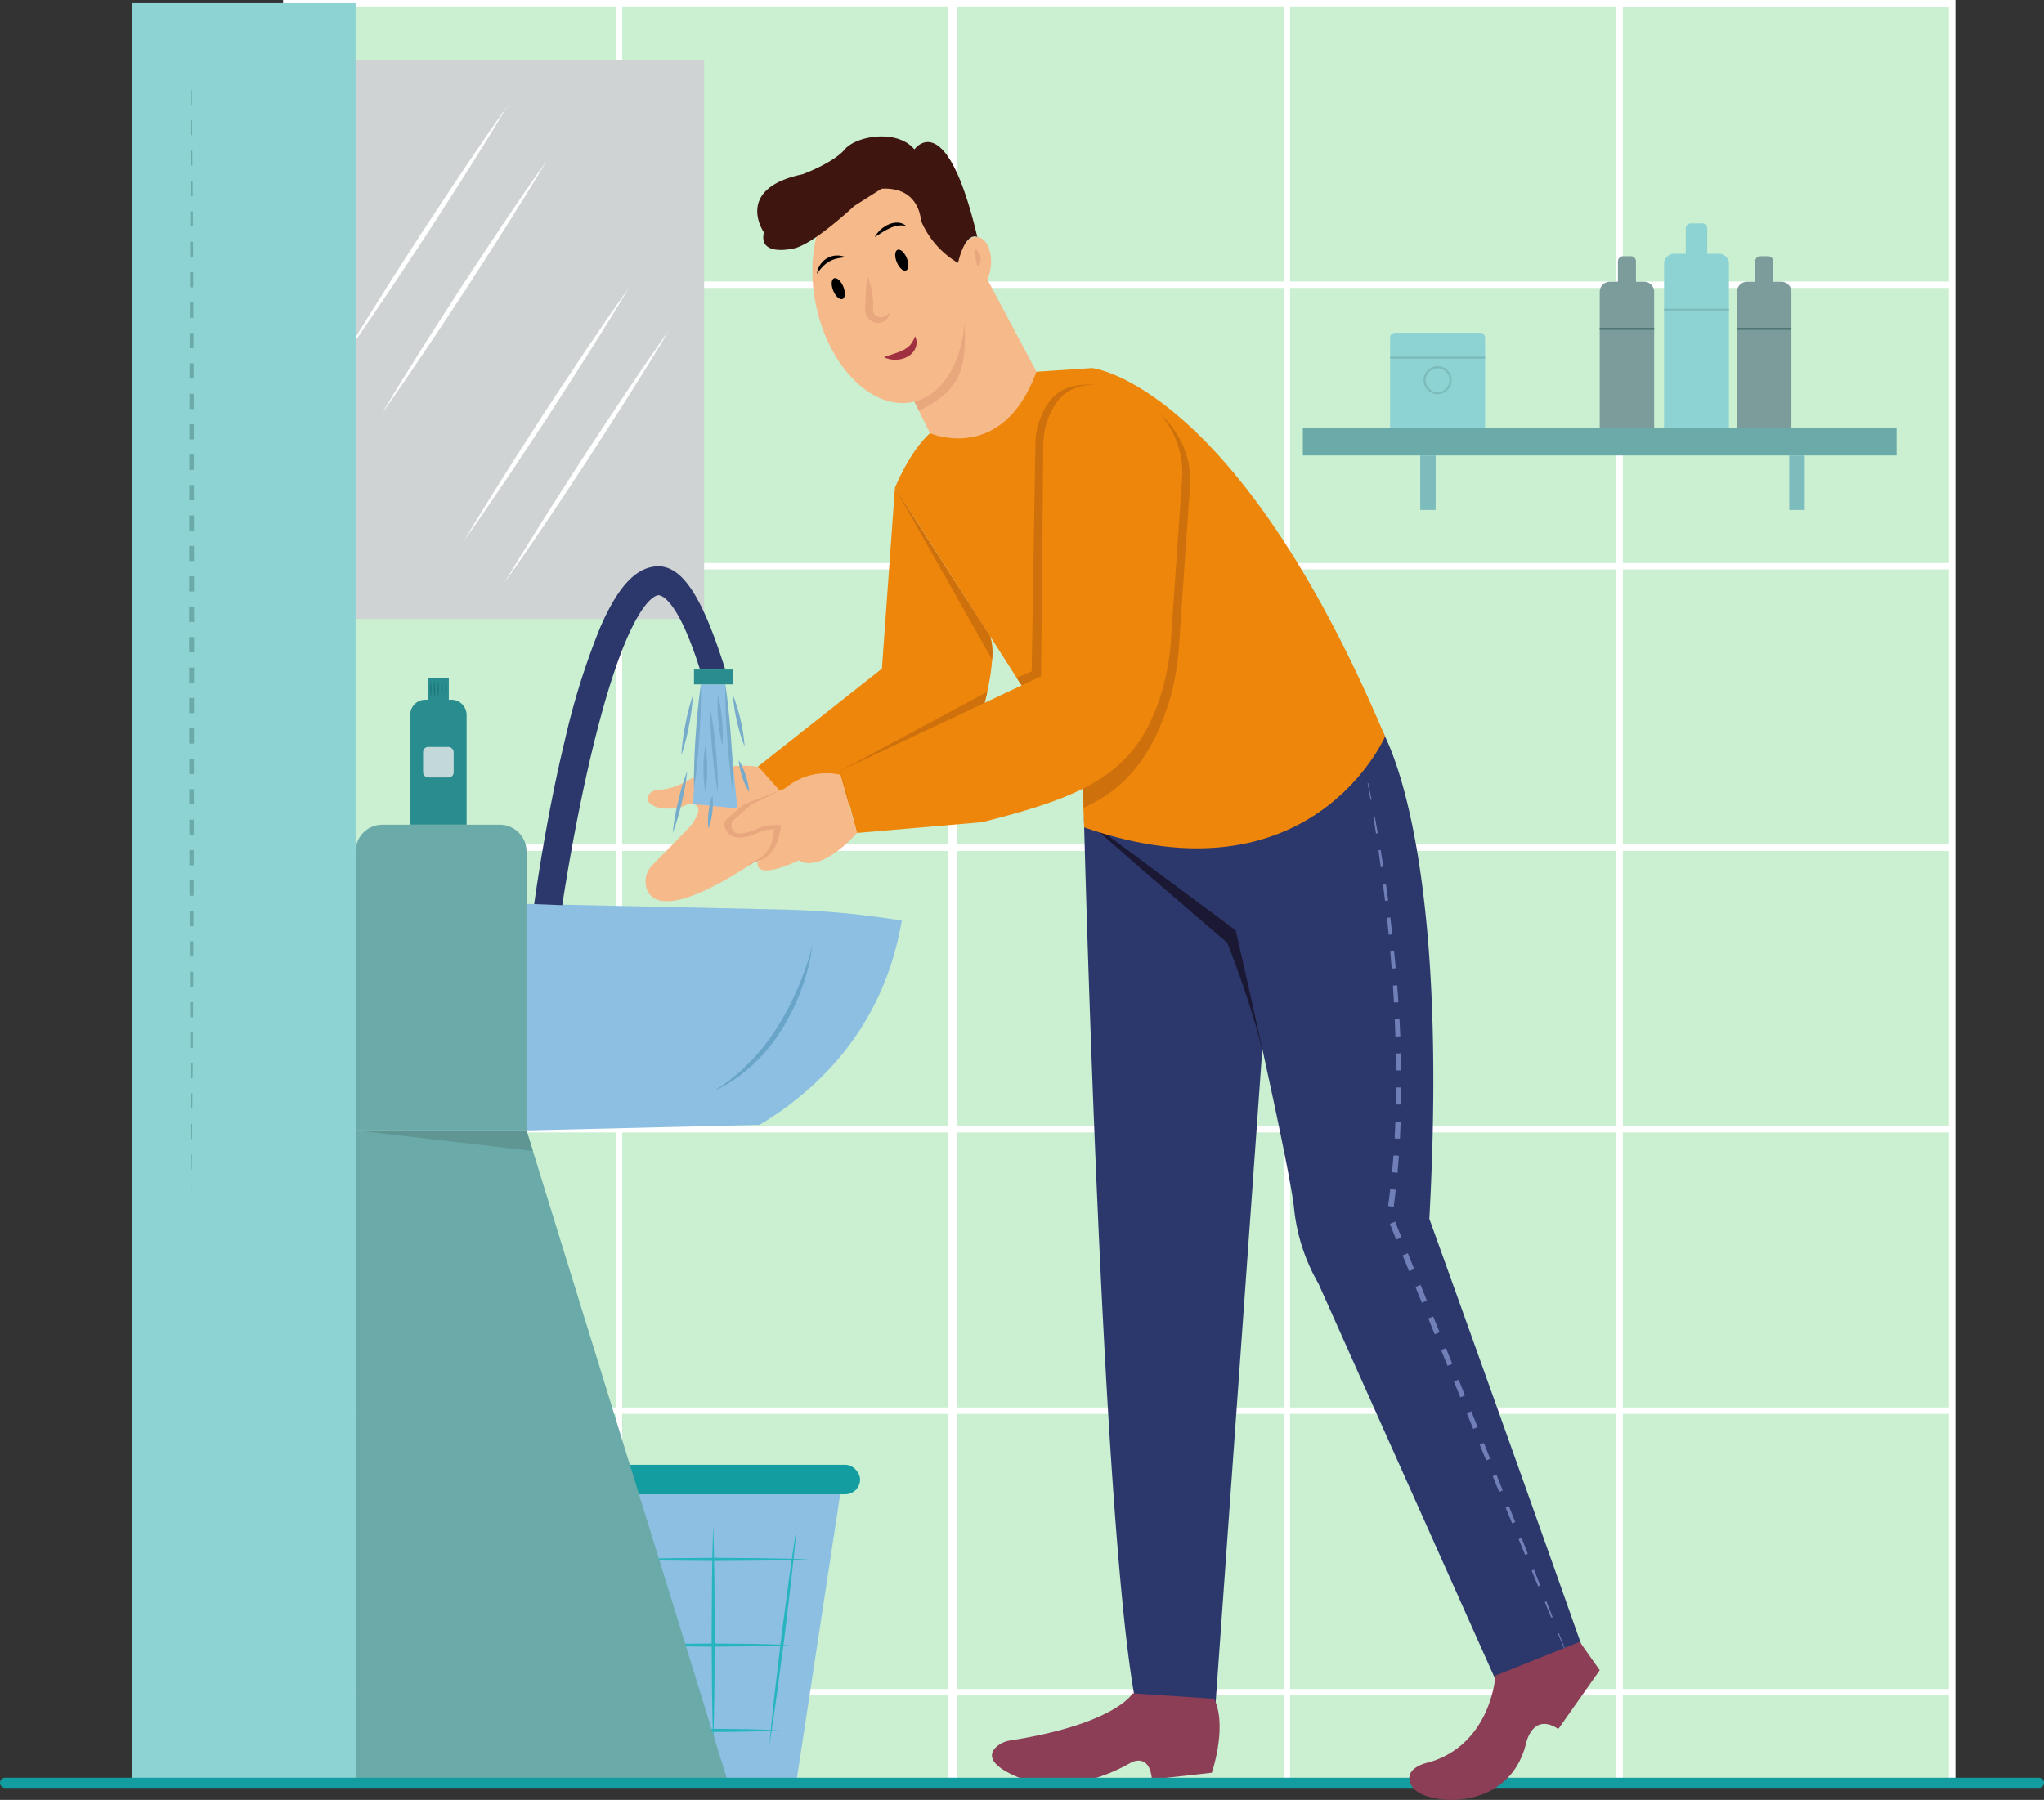 <svg xmlns="http://www.w3.org/2000/svg" viewBox="0 0 466.152 410.558" id="wash-hands-frequently"><rect x="0" y="0" width="466.152" height="410.558" fill="#333333" stroke="none"/><g><g><path fill="#caefd1" d="M65.297.735H445.22v405.933H65.297z"></path><path fill="none" stroke="#fff" stroke-miterlimit="10" stroke-width="1.47" d="M65.29 406.67V.735h75.874V406.67M141.164 406.67V.735h75.873V406.67M65.29.735H445.217M445.217 64.946H65.29M65.29 64.946H445.217M445.217 129.155H65.29M65.29 129.155H445.217M445.217 193.366H65.29M65.29 193.366H445.217M445.217 257.576H65.29M65.29 257.576H445.217M445.217 321.786H65.29M65.29 321.786H445.217M445.217 385.996H65.29M217.613 406.67V.735h75.857V406.67M293.47 406.67V.735h75.874V406.67"></path><path fill="none" stroke="#fff" stroke-miterlimit="10" stroke-width="1.47" d="M369.344 406.67V.735h75.873V406.67"></path><path fill="#cfd3d3" d="M70.682 13.644h89.905v127.518H70.682z"></path><path fill="#fff" d="M78.14 81.84c2.938-4.942 5.98-9.816 9.04-14.679 3.056-4.864 6.2-9.672 9.296-14.511 3.174-4.788 6.306-9.604 9.52-14.366l4.839-7.131c1.648-2.354 3.263-4.73 4.94-7.065-1.458 2.478-2.979 4.915-4.467 7.373l-4.57 7.307c-3.059 4.863-6.199 9.673-9.297 14.51-3.177 4.787-6.306 9.604-9.522 14.365-3.213 4.763-6.443 9.515-9.778 14.198ZM87.038 94.41c2.937-4.942 5.98-9.815 9.039-14.678 3.057-4.865 6.2-9.673 9.296-14.512 3.174-4.788 6.306-9.603 9.52-14.366l4.839-7.131c1.648-2.354 3.263-4.73 4.94-7.065-1.458 2.478-2.98 4.915-4.467 7.373l-4.57 7.307c-3.059 4.863-6.199 9.674-9.297 14.51-3.177 4.787-6.306 9.605-9.522 14.365-3.213 4.763-6.442 9.515-9.778 14.198ZM105.855 123.287c2.937-4.943 5.98-9.816 9.04-14.68 3.056-4.864 6.2-9.672 9.295-14.51 3.174-4.789 6.307-9.604 9.52-14.367l4.839-7.13c1.648-2.355 3.264-4.73 4.941-7.066-1.458 2.478-2.98 4.915-4.467 7.374l-4.57 7.307c-3.06 4.863-6.2 9.673-9.298 14.51-3.176 4.786-6.305 9.604-9.521 14.365-3.214 4.762-6.443 9.514-9.779 14.197ZM115.008 132.984c2.937-4.942 5.98-9.816 9.04-14.68 3.056-4.863 6.2-9.671 9.295-14.51 3.174-4.788 6.307-9.604 9.52-14.366l4.839-7.131c1.648-2.355 3.263-4.73 4.941-7.065-1.458 2.478-2.98 4.914-4.468 7.373l-4.569 7.307c-3.06 4.863-6.2 9.673-9.298 14.51-3.176 4.787-6.306 9.604-9.521 14.365-3.214 4.762-6.443 9.514-9.779 14.197Z"></path><path fill="#6aaaa8" d="M297.132 97.55h135.399v6.339H297.132z"></path><path fill="#7c9b9b" d="M367.138 64.273h7.801a2.306 2.306 0 0 1 2.306 2.306V97.55h-12.413V66.58a2.306 2.306 0 0 1 2.306-2.306Z"></path><path fill="#7c9b9b" d="M370.137 58.455h1.803a1.153 1.153 0 0 1 1.153 1.153v4.775h-4.109v-4.775a1.153 1.153 0 0 1 1.153-1.153Z"></path><path fill="#7dbcbc" d="M323.895 103.889h3.521v12.442h-3.521zM408.058 103.889h3.521v12.442h-3.521z"></path><path fill="#8dd3d3" d="M318.181 75.893h19.351a1.153 1.153 0 0 1 1.153 1.153V97.55h-21.657V77.046a1.153 1.153 0 0 1 1.153-1.153Z"></path><path fill="none" stroke="#7dbcbc" stroke-miterlimit="10" stroke-width=".489" d="M317.028 81.586h21.657"></path><circle cx="327.857" cy="86.722" r="2.964" fill="none" stroke="#7dbcbc" stroke-miterlimit="10" stroke-width=".489"></circle><path fill="none" stroke="#507776" stroke-miterlimit="10" stroke-width=".489" d="M364.832 75.013h12.413"></path><path fill="#7c9b9b" d="M398.44 64.273h7.8a2.306 2.306 0 0 1 2.307 2.306V97.55h-12.413V66.58a2.306 2.306 0 0 1 2.306-2.306Z"></path><path fill="#7c9b9b" d="M401.439 58.455h1.802a1.153 1.153 0 0 1 1.153 1.153v4.775h-4.108v-4.775a1.153 1.153 0 0 1 1.153-1.153Z"></path><path fill="none" stroke="#507776" stroke-miterlimit="10" stroke-width=".489" d="M396.134 75.013h12.413"></path><path fill="#8dd3d3" d="M381.81 57.884h10.185a2.306 2.306 0 0 1 2.306 2.306v37.36h-14.796V60.19a2.306 2.306 0 0 1 2.306-2.306Z"></path><path fill="#8dd3d3" d="M385.607 50.95h2.591a1.153 1.153 0 0 1 1.153 1.153v5.913h-4.897v-5.913a1.153 1.153 0 0 1 1.153-1.153Z"></path><path fill="none" stroke="#7dbcbc" stroke-miterlimit="10" stroke-width=".583" d="M379.505 70.687h14.796"></path><path fill="#8dd3d3" d="M30.168.735h50.926v406.371H30.168z"></path><path fill="#8dbfe2" d="M181.742 405.63h-36.965l-9.905-65.025h56.776l-9.906 65.025z"></path><rect width="65.771" height="6.726" x="130.374" y="334.124" fill="#139da0" rx="3.363"></rect><path fill="#26b5bf" d="M144.01 347.848c.737 4.191 1.398 8.393 2.046 12.596l1.856 12.623 1.691 12.646c.533 4.22 1.056 8.44 1.498 12.673-.739-4.19-1.399-8.393-2.047-12.596l-1.855-12.623-1.69-12.646c-.533-4.22-1.056-8.44-1.5-12.673ZM181.75 347.848c-.38 4.23-.838 8.45-1.309 12.669l-1.5 12.645-1.665 12.624c-.585 4.204-1.181 8.407-1.858 12.6.38-4.23.838-8.45 1.308-12.669l1.501-12.644 1.667-12.625c.585-4.204 1.182-8.407 1.857-12.6ZM162.649 347.848c.148 4.187.218 8.374.276 12.56l.084 12.56-.083 12.56c-.058 4.187-.128 8.374-.277 12.56-.15-4.186-.22-8.373-.277-12.56l-.083-12.56.084-12.56c.058-4.186.127-8.373.276-12.56Z"></path><path fill="#26b5bf" d="M141.983 355.7c3.546-.148 7.092-.218 10.639-.276l10.638-.083 10.639.082c3.546.058 7.092.128 10.638.277-3.546.15-7.092.22-10.638.278l-10.639.082-10.638-.084c-3.547-.057-7.093-.127-10.639-.276ZM145.529 375.246c2.892-.149 5.784-.218 8.676-.276 2.891-.06 5.783-.054 8.675-.084l8.675.082c2.892.059 5.784.128 8.676.278-2.892.15-5.784.219-8.676.277l-8.675.083c-2.892-.03-5.784-.025-8.675-.084-2.892-.058-5.784-.128-8.676-.276ZM148.822 394.708c2.396-.149 4.792-.218 7.187-.276 2.396-.06 4.792-.054 7.187-.084 2.397.028 4.792.026 7.188.083 2.396.058 4.791.127 7.188.277-2.397.15-4.792.22-7.188.277-2.396.058-4.791.055-7.188.083-2.395-.03-4.79-.024-7.187-.084-2.395-.058-4.79-.127-7.187-.276Z"></path><path fill="#6baaa8" d="m43.688 15.239.015 1.729h-.031l.016-1.729zM43.733 20.438l.03 3.469h-.151l.03-3.469h.091zM43.793 27.377l.031 3.469h-.273l.031-3.469h.211zM43.854 34.316l.03 3.469h-.393l.03-3.469h.333zM43.915 41.254l.03 3.47h-.515l.031-3.47h.454zM43.975 48.193l.018 3.47h-.61l.017-3.47h.575zM44.01 55.132l.017 3.47h-.679l.017-3.47h.645zM44.043 62.071l.018 3.47h-.746l.017-3.47h.711zM44.078 69.01l.017 3.469h-.815l.017-3.469h.781zM44.113 75.949l.016 3.469h-.882l.016-3.469h.85zM44.146 82.888l.017 3.468h-.951l.017-3.468h.917zM44.176 89.826l.006 3.469h-.988l.005-3.469h.977zM44.187 96.764l.006 3.47h-1.011l.006-3.47h.999zM44.199 103.703l.006 3.47H43.17l.006-3.47h1.023zM44.209 110.642l.006 3.47H43.16l.005-3.47h1.044zM44.221 117.581l.006 3.47h-1.078l.005-3.47h1.067zM44.232 124.52l.006 3.47h-1.101l.006-3.47h1.089zM44.244 131.459l.006 3.469h-1.124l.005-3.469h1.113zM44.255 138.398l.005 3.469h-1.145l.005-3.469h1.135zM44.262 145.337l-.005 3.469h-1.138l-.005-3.469h1.148zM44.251 152.276l-.006 3.469H43.13l-.006-3.469h1.127zM44.239 159.215l-.005 3.469h-1.092l-.006-3.469h1.103zM44.228 166.153l-.006 3.47h-1.069l-.006-3.47h1.081zM44.216 173.092l-.005 3.47h-1.046l-.006-3.47h1.057zM44.206 180.031l-.007 3.47h-1.023l-.006-3.47h1.036zM44.194 186.97l-.005 3.468h-1.001l-.007-3.468h1.013zM44.183 193.908l-.006 3.469h-.979l-.006-3.469h.991zM44.166 200.847l-.018 3.469h-.921l-.017-3.469h.956zM44.131 207.786l-.017 3.469h-.852l-.018-3.469h.887zM44.096 214.725l-.017 3.469h-.783l-.017-3.469h.817zM44.063 221.663l-.017 3.47h-.716l-.018-3.47h.751zM44.028 228.602l-.017 3.47h-.647l-.017-3.47h.681zM43.994 235.541l-.018 3.47h-.577l-.018-3.47h.613zM43.946 242.48l-.03 3.47h-.457l-.03-3.47h.517zM43.885 249.419l-.03 3.47h-.335l-.03-3.47h.395zM43.824 256.358l-.03 3.469h-.213l-.031-3.469h.274zM43.764 263.297l-.031 3.469h-.091l-.031-3.469h.153zM43.703 270.236l-.015 1.729-.016-1.729h.031z"></path><path fill="#6aaaa8" d="M87.195 188.12h26.783a6.102 6.102 0 0 1 6.102 6.1v63.63H81.093v-63.63a6.102 6.102 0 0 1 6.102-6.1Z"></path><path fill="#8dbfe2" d="m173.224 256.583-53.144 1.268v-51.665l58.145 1.28a197.863 197.863 0 0 1 27.435 2.524c-3.646 21.395-15.847 36.599-32.436 46.593Z"></path><path fill="#2c386c" d="m128.233 206.48-6.408-.256c.026-.183 2.55-19.01 6.964-37.228a166.403 166.403 0 0 1 8.065-25.812c3.96-9.16 8.003-13.606 12.727-13.989 6.361-.517 10.97 8.145 15.824 23.53h-5.764c-5.47-17.334-9.363-16.96-9.527-16.948-.677.055-6.846 1.497-14.908 34.774-4.341 17.921-6.947 35.75-6.973 35.93ZM247.2 186.508s4.284 171.796 12.508 205.15h17.293l13.25-185.503Z"></path><path fill="#1b1833" d="m247.2 186.508 2.736 1.388 39.952 26.072-2.005 25.742c-2.283-10.244-7.976-24.646-7.976-24.646s-32.691-27.96-32.707-28.556Z"></path><path fill="#2c386c" d="M314.365 165.262s16.519 22.845 11.607 112.741c0 0 20.872 57.913 37.016 103.832l-20.215 5.14-42.115-94.237a42.923 42.923 0 0 1-5.483-16.62c-.685-8.738-13.364-63.91-13.364-63.91l-34.61-25.7Z"></path><path fill="#707fb7" d="m310.767 172.904.439 1.913-.045.01-.394-1.923zM312.025 178.612l.77 3.804-.225.041-.68-3.819.135-.026zM313.525 186.231l.69 3.822-.404.067-.602-3.835.316-.054zM314.87 193.883l.618 3.836-.587.085-.527-3.845.496-.076zM316.065 201.561l.526 3.851-.718.09-.475-3.852.667-.089zM317.079 209.268l.45 3.86-.821.086-.399-3.857.77-.089zM317.941 216.994l.371 3.87-.925.079-.319-3.866.873-.083zM318.642 224.741l.286 3.875-1.029.064-.234-3.868.977-.071zM319.169 232.498l.184 3.886-1.115.042-.15-3.874 1.081-.054zM319.48 240.274l.075 3.892-1.15.011-.057-3.876 1.132-.027zM319.575 248.06l-.04 3.893-1.183-.023.056-3.876 1.167.006zM319.435 255.847l-.167 3.892-1.215-.066.182-3.87 1.2.044zM319.031 263.628l-.311 3.884-1.246-.115.326-3.859 1.231.09zM318.327 271.391l-.48 3.871-1.273-.177.493-3.838 1.26.144zM316.963 279.153l1.21-.489 1.456 3.602-1.21.489zM321.076 285.871l1.447 3.605-1.18.476-1.462-3.598 1.195-.483zM323.97 293.082l1.447 3.605-1.147.464-1.464-3.6 1.164-.469zM326.864 300.293l1.447 3.604-1.115.451-1.463-3.599 1.131-.456zM329.758 307.503l1.447 3.605-1.084.438-1.463-3.599 1.1-.444zM332.652 314.714l1.447 3.605-1.051.425-1.464-3.599 1.068-.431zM335.546 321.924l1.442 3.609-1.008.407-1.47-3.598 1.036-.418zM338.418 329.144l1.431 3.611-.912.369-1.479-3.593.96-.387zM341.28 336.367l1.431 3.612-.816.33-1.478-3.593.863-.349zM344.142 343.591l1.432 3.611-.721.291-1.479-3.592.768-.31zM347.005 350.815l1.431 3.611-.625.253-1.479-3.593.673-.271zM349.855 358.043l1.413 3.618-.468.191-1.498-3.586.553-.223zM352.68 365.281l1.413 3.619-.299.121-1.497-3.585.383-.155zM355.505 372.519l1.413 3.62-.128.052-1.498-3.585.213-.087zM358.348 379.804l.716 1.834-.758-1.816.042-.018z"></path><path fill="#f6b98a" d="m236.935 85.85-6.269 14.969-17.152.885-4.978-10.098 13.688-33.414 14.711 27.658z"></path><path fill="#e8a77c" d="M219.97 73.576c-.04-.706-11.434 18.03-11.434 18.03l1.045 2.12c.172-.03.282-.17.438-.25 8.077-4.18 10.616-8.173 9.951-19.9Z"></path><path fill="#ed860a" d="M212.09 98.815s16.507 7.22 24.286-14.016l12.7-.842s32.727 3.428 66.804 84.054c0 0-16.765 38.746-68.622 20.72l-.693-16.7-13.828-16.05-21.137-33.09-7.508-11.606s3.282-8.248 7.998-12.47Z"></path><path fill="#ce700b" d="M266.13 161.564a54.234 54.234 0 0 0 2.712-13.789l2.607-37.853a20.233 20.233 0 0 0-15.735-19.984 16.482 16.482 0 0 0-6.125-.259 9.51 9.51 0 0 0-7.459 4.912 17.087 17.087 0 0 0-2.407 8.702l-.498 52.755-4.574 2.154 11.914 13.83.635 12.187c9.855-4.434 15.278-11.947 18.93-22.655Z"></path><path fill="#ed860a" d="m204.092 111.285-2.963 41.238-29.386 23.213 12.84 14.26 39.969-29.678s2.935-10.776 1.238-15.212Z"></path><path fill="#ce700b" d="M226.263 150.454a13.626 13.626 0 0 0-.473-5.348l-21.698-33.821Z"></path><ellipse cx="202.665" cy="66.438" fill="#f6b98a" rx="16.874" ry="25.846" transform="rotate(-12.417 202.665 66.438)"></ellipse><ellipse cx="222.224" cy="60.373" fill="#f6b98a" rx="6.353" ry="3.764" transform="rotate(-84.027 222.224 60.373)"></ellipse><path fill="#3f1510" d="m201.046 43.047-6.255 3.951s-8.972 8.478-13.582 9.63c0 0-8.314 2.141-6.997-3.62 0 0-6.914-9.96 8.808-13.253 0 0 6.996-2.552 9.63-5.68s12.018-4.692 15.887 0c0 0 7.212-10.253 14.348 19.98 0 0-2.61-1.505-4.405 5.926a20.445 20.445 0 0 1-8.461-9.69s-.215-7.74-8.973-7.244Z"></path><path d="M186.312 62.473a4.713 4.713 0 0 1 2.326-3.572 4.494 4.494 0 0 1 2.14-.615 4.786 4.786 0 0 1 2.12.4 15.577 15.577 0 0 0-2.029.294 5.975 5.975 0 0 0-1.78.697 6.586 6.586 0 0 0-1.508 1.192 12.016 12.016 0 0 0-1.269 1.604ZM199.482 54.077a6.809 6.809 0 0 1 3.052-2.828 4.9 4.9 0 0 1 2.118-.473 3.26 3.26 0 0 1 1.992.75 5.811 5.811 0 0 0-1.95-.05 7.324 7.324 0 0 0-1.784.588 14.773 14.773 0 0 0-1.708.93Z"></path><ellipse cx="205.66" cy="59.345" rx="1.235" ry="2.552" transform="rotate(-22.359 205.66 59.345)"></ellipse><ellipse cx="191.173" cy="65.848" rx="1.235" ry="2.552" transform="rotate(-22.359 191.173 65.848)"></ellipse><path fill="#e8a77c" d="M197.791 62.967a14.54 14.54 0 0 1 1.065 3.586 15.831 15.831 0 0 1 .249 3.751 4.308 4.308 0 0 0-.019.397 1.172 1.172 0 0 0 .02.283 1.35 1.35 0 0 0 .184.525 1.801 1.801 0 0 0 .922.771 1.875 1.875 0 0 0 1.35-.036 3.303 3.303 0 0 0 .716-.448c.245-.174.508-.344.785-.515-.125.285-.265.572-.421.855a3.233 3.233 0 0 1-.576.832 2.67 2.67 0 0 1-2.127.687 2.975 2.975 0 0 1-2.573-2.324 4.31 4.31 0 0 1-.053-1.139c.144-2.313.087-4.73.478-7.225Z"></path><path fill="#a03041" d="M201.623 81.488c1.632-.642 3.125-.988 4.357-1.628a5.724 5.724 0 0 0 1.592-1.15 7.67 7.67 0 0 0 1.13-1.997 3.315 3.315 0 0 1 .08 2.704 4.14 4.14 0 0 1-1.998 2.049 5.653 5.653 0 0 1-2.622.589 5.422 5.422 0 0 1-2.54-.567Z"></path><path fill="#ce700b" d="M262.538 159.768a54.233 54.233 0 0 0 2.712-13.788l2.607-37.854a20.233 20.233 0 0 0-15.734-19.984 16.482 16.482 0 0 0-6.126-.259 9.51 9.51 0 0 0-7.458 4.912 17.087 17.087 0 0 0-2.408 8.702l-.842 51.628-3.42 1.495.868 1.36 13.828 16.052.106 7.075c7.767-4.255 12.674-9.978 15.867-19.339ZM225.151 157.817l-33.474 17.988 1.931 7.714 30.944-23.2s.27-.996.6-2.502Z"></path><path fill="#ed860a" d="m195.45 189.996-3.773-14.191 45.752-21.553.498-52.755a17.086 17.086 0 0 1 2.408-8.702 9.51 9.51 0 0 1 7.458-4.912 16.483 16.483 0 0 1 6.125.26 20.233 20.233 0 0 1 15.735 19.983l-2.607 37.854a54.232 54.232 0 0 1-2.712 13.788c-5.727 16.79-16.96 21.886-40.346 27.774Z"></path><path fill="#f6b98a" d="M173.06 174.995s-7.49-1.976-17.45 3.704a13.75 13.75 0 0 1-5.48 1.47 2.826 2.826 0 0 0-2.064.97c-.639.775-.84 1.91 1.7 2.993 0 0 3.832.922 6.423-.396a2.907 2.907 0 0 1 1.845-.325c.895.168 1.783.77.868 2.696a10.171 10.171 0 0 1-2.003 2.937l-8.13 8.316a5.255 5.255 0 0 0-1.269 5.424c1.22 3.361 6.208 5.95 24.655-6.223 0 0 8.56-1.153 10.289-11.03Z"></path><path fill="#e8a77c" d="m182.444 185.53-4.612-5.177-8.296 3.161-3.7 3.25a1.756 1.756 0 0 0-.55 1.766c.443 1.665 2.14 4.213 8.625.941l2.626-.363s.175 5.787-4.97 7.515c0 0-.664.273-.585.7.387-.25.773-.498 1.173-.762 0 0 8.56-1.153 10.289-11.03Z"></path><path fill="#f6b98a" d="M191.677 176.723a14.692 14.692 0 0 0-12.567 3.046l-7.779 3.745-4.403 3.869s-1.647 5.474 7.326.947l3.827-.165s-.123 6.626-5.268 8.355c0 0-1.44 4.733 9.425-.288 0 0 4.136 3.58 13.211-6.236Z"></path><path fill="#8c3e56" d="M258.324 386.257s-3.929 6.98-27.878 10.737a6.15 6.15 0 0 0-3.075 1.354c-1.446 1.246-2.399 3.4 2.682 6.068a23.709 23.709 0 0 0 14.816 2.378 40.055 40.055 0 0 0 13.149-4.78s4.145-2.25 4.686 3.885l13.656-1.515s3.623-10.593.534-16.898Z"></path><path fill="#6aaaa8" d="M166.2 407.106H81.093V257.851h38.986L166.2 407.106z"></path><path fill="#5f9693" d="M120.079 257.851H81.093l40.436 4.688-1.45-4.688z"></path><path fill="#69a5c9" d="M185.277 215.648a45.076 45.076 0 0 1-2.519 10.06 49.19 49.19 0 0 1-4.609 9.342 39.176 39.176 0 0 1-6.673 8.015 33.932 33.932 0 0 1-8.606 5.79q1.061-.752 2.13-1.467l1.064-.72.986-.827 1.985-1.619 1.825-1.795a47.692 47.692 0 0 0 6.318-7.997 64.219 64.219 0 0 0 4.76-9.048 62.267 62.267 0 0 0 1.836-4.799c.594-1.613 1.06-3.267 1.503-4.935Z"></path><path fill="#298c8e" d="M97.019 159.61h5.915a3.476 3.476 0 0 1 3.476 3.477v25.032H93.542v-25.032a3.476 3.476 0 0 1 3.477-3.476Z"></path><path fill="#298c8e" d="M97.595 154.595h4.762v5.016h-4.762z"></path><rect width="6.973" height="6.973" x="96.489" y="170.378" fill="#c3d8d8" rx="1.153"></rect><path fill="#1d7777" d="M98.248 155.321a10.894 10.894 0 0 1 .144 1.816 10.758 10.758 0 0 1-.144 1.816 10.773 10.773 0 0 1-.144-1.816 10.906 10.906 0 0 1 .144-1.816ZM99.078 155.321a10.906 10.906 0 0 1 .144 1.816 10.773 10.773 0 0 1-.144 1.816 10.76 10.76 0 0 1-.144-1.816 10.908 10.908 0 0 1 .144-1.816ZM99.943 155.321a10.906 10.906 0 0 1 .144 1.816 10.773 10.773 0 0 1-.144 1.816 10.759 10.759 0 0 1-.144-1.816 10.91 10.91 0 0 1 .144-1.816ZM100.825 155.321a10.906 10.906 0 0 1 .144 1.816 10.773 10.773 0 0 1-.144 1.816 10.757 10.757 0 0 1-.144-1.816 10.894 10.894 0 0 1 .144-1.816ZM101.688 155.321a10.908 10.908 0 0 1 .144 1.816 10.755 10.755 0 0 1-.144 1.816 10.787 10.787 0 0 1-.144-1.816 10.923 10.923 0 0 1 .144-1.816Z"></path><path fill="#8dbfe2" d="m159.859 156.106-1.824 27.305 10.111.982-2.741-28.287h-5.546z"></path><path fill="#76abcc" d="M159.859 156.106c.045 1.993-.003 3.98-.066 5.965-.054 1.986-.174 3.968-.296 5.95-.141 1.98-.285 3.96-.495 5.936-.202 1.977-.417 3.952-.728 5.921-.048-1.993.001-3.98.064-5.965.054-1.986.174-3.968.297-5.95.143-1.98.286-3.96.497-5.936.201-1.976.417-3.952.727-5.921ZM165.405 156.106c.323 2.034.552 4.075.766 6.118.225 2.041.381 4.087.537 6.134.136 2.047.27 4.095.337 6.148.075 2.052.138 4.105.104 6.165-.325-2.035-.553-4.076-.768-6.118-.223-2.042-.38-4.088-.535-6.134-.134-2.048-.269-4.096-.335-6.149-.076-2.051-.138-4.104-.106-6.164ZM162.025 161.917c.318 1.547.542 3.102.752 4.659.22 1.555.371 3.117.523 4.68.131 1.563.26 3.127.324 4.696.071 1.57.13 3.14.09 4.719-.319-1.547-.543-3.102-.753-4.659-.219-1.556-.371-3.117-.522-4.68-.13-1.563-.26-3.127-.322-4.697-.072-1.569-.13-3.14-.092-4.718ZM163.715 158.536a34.51 34.51 0 0 1 .954 5.719 34.112 34.112 0 0 1 .094 5.797 34.122 34.122 0 0 1-.955-5.719 34.538 34.538 0 0 1-.093-5.797ZM160.862 170.052a29.174 29.174 0 0 1 .432 5.31 28.826 28.826 0 0 1-.432 5.309 28.838 28.838 0 0 1-.432-5.31 29.185 29.185 0 0 1 .432-5.309Z"></path><path fill="#298c8e" d="M158.274 152.725h8.875v3.381h-8.875z"></path><path fill="#76abcc" d="M158.034 158.536a50.35 50.35 0 0 1-.897 6.95 49.78 49.78 0 0 1-1.747 6.785 49.76 49.76 0 0 1 .898-6.95 50.342 50.342 0 0 1 1.746-6.785ZM167.149 158.536a37.203 37.203 0 0 1 1.754 5.76 36.785 36.785 0 0 1 .912 5.954 36.8 36.8 0 0 1-1.755-5.761 37.229 37.229 0 0 1-.911-5.953ZM156.712 175.903a53.88 53.88 0 0 1-1.226 7.145 53.243 53.243 0 0 1-2.067 6.948 53.276 53.276 0 0 1 1.226-7.145 53.876 53.876 0 0 1 2.067-6.948ZM168.482 173.412a15.247 15.247 0 0 1 1.596 3.495 15.065 15.065 0 0 1 .774 3.764 15.084 15.084 0 0 1-1.596-3.495 15.249 15.249 0 0 1-.774-3.764ZM162.472 181.417a15.251 15.251 0 0 1-.018 3.842 15.074 15.074 0 0 1-.877 3.741 15.063 15.063 0 0 1 .018-3.842 15.242 15.242 0 0 1 .877-3.74Z"></path><path fill="#e8a77c" d="M222.223 56.677a2.92 2.92 0 0 1 1.358 1.849 2.563 2.563 0 0 1 .009 1.229 1.163 1.163 0 0 1-.854.935 2.039 2.039 0 0 0-.044-.993c-.078-.288-.142-.584-.23-.895a6.694 6.694 0 0 1-.239-2.125Z"></path><path fill="none" stroke="#139da0" stroke-linecap="round" stroke-linejoin="round" stroke-width="2.306" d="M1.153 406.669h463.846"></path><path fill="#8c3e56" d="M341.05 382.215s-.886 15.508-15.05 19.76c0 0-6.525 1.11-4.01 5.483s22.156 6.375 26.03-9.776c0 0 1.458-7.196 7.37-3.299l9.442-13.398-4.568-6.473Z"></path></g></g></svg>